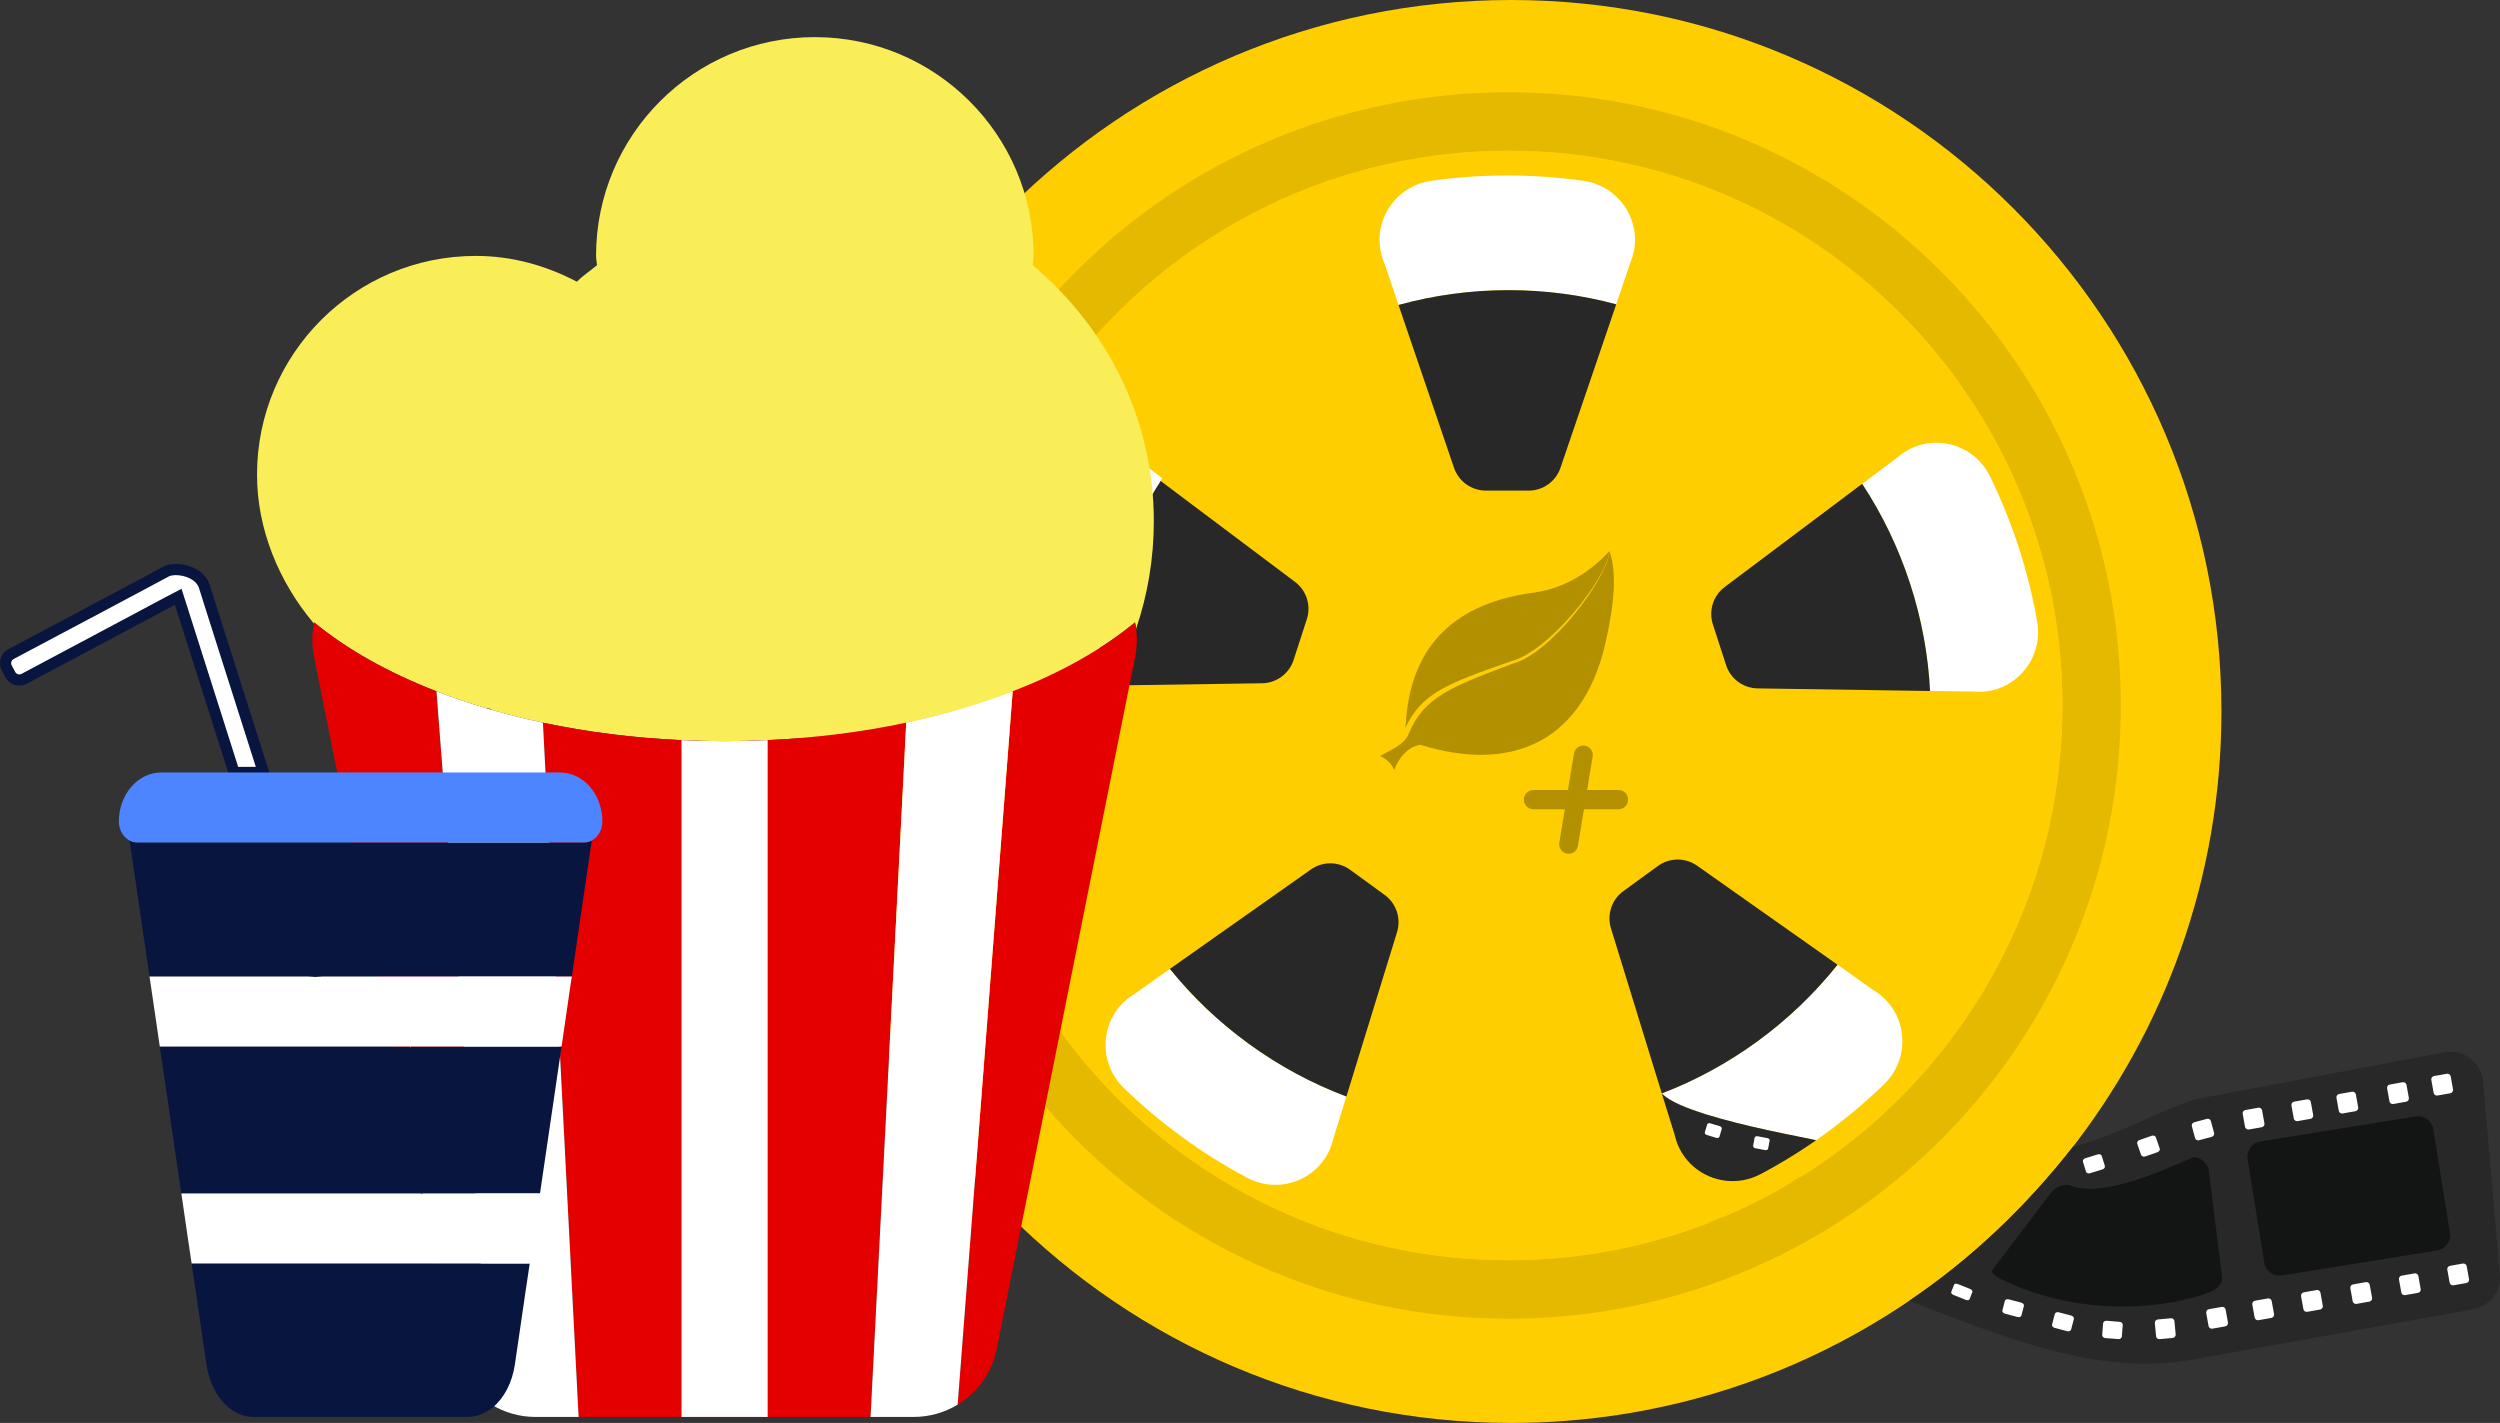 <?xml version="1.0" encoding="UTF-8" standalone="no"?>
<!-- Created with Inkscape (http://www.inkscape.org/) -->

<svg
   xmlns:dc="http://purl.org/dc/elements/1.1/"
   xmlns:cc="http://creativecommons.org/ns#"
   xmlns:rdf="http://www.w3.org/1999/02/22-rdf-syntax-ns#"
   xmlns:svg="http://www.w3.org/2000/svg"
   xmlns="http://www.w3.org/2000/svg"
   version="1.1"
   width="669.883"
   height="381.281"
   id="svg2"
   xml:space="preserve"><rect width="100%" height="100%" fill="#333333" stroke="none"/><defs
     id="defs6" /><path
     d="m 537.967,190.641 c 0,31.441 -10.865,60.329 -29.052,83.125 -9.672,12.125 -21.402,22.527 -34.689,30.646 6.269,1.37 11.509,2.343 13.099,2.717 -2.749,1.909 -2.939,7.1 -5.781,8.798 l -21.891,11.038 c -14.947,5.822 -37.741,-3.05 -54.747,-3.05 -17.941,0 -35.064,-3.561 -50.678,-10.016 -21.567,-8.891 -40.292,-23.311 -54.398,-41.492 -17.543,-22.574 -27.988,-50.945 -27.988,-81.766 0,-2.331 0.059,-4.662 0.188,-6.959 1.216,-23.756 8.643,-45.862 20.69,-64.734 17.73,-27.786 45.484,-48.556 78.15,-57.177 10.866,-2.87 22.269,-4.405 34.035,-4.405 11.498,0 22.655,1.464 33.286,4.205 33.531,8.645 61.94,30.06 79.752,58.749 11.836,19.024 19.006,41.246 19.906,65.074 0.083,1.734 0.117,3.49 0.117,5.247 M 404.905,0 C 299.783,0 214.568,85.351 214.568,190.641 c 0,105.289 85.215,190.64 190.336,190.64 39.053,0 75.368,-11.784 105.578,-31.991 16.677,-11.152 31.485,-24.87 43.883,-40.602 25.59,-32.46 40.876,-73.461 40.876,-118.046 C 595.241,85.351 510.026,0 404.905,0"
     id="path6055"
     style="fill:#ffce00;fill-opacity:1;fill-rule:nonzero;stroke:none" /><path
     d="m 486.751,312.586 c -6.561,4.416 -13.498,8.318 -20.749,11.644 -18.806,8.634 -39.73,13.449 -61.776,13.449 -81.964,0 -148.407,-66.537 -148.407,-148.644 0,-82.084 66.444,-148.645 148.407,-148.645 81.953,0 148.406,66.561 148.406,148.645 0,51.507 -26.151,96.89 -65.881,123.551 m -82.525,-287.87 c -90.608,0 -164.056,73.566 -164.056,164.319 0,90.751 73.449,164.318 164.056,164.318 27.836,0 54.057,-6.946 77.016,-19.2 10.655,-5.681 20.608,-12.511 29.707,-20.325 35.099,-30.129 57.333,-74.855 57.333,-124.793 0,-90.753 -73.45,-164.319 -164.056,-164.319"
     id="path6059"
     style="fill:#e5b900;fill-opacity:1;fill-rule:nonzero;stroke:none" /><path
     d="m 552.637,189.034 c 0,35.068 -12.118,67.288 -32.404,92.713 -10.788,13.524 -23.871,25.126 -38.69,34.181 -11.983,6.99 -15.541,8.301 -21.89,11.039 -0.548,0.222 -1.108,0.445 -1.669,0.666 -16.672,6.494 -34.79,10.048 -53.758,10.048 -20.011,0 -39.108,-3.972 -56.523,-11.172 -24.055,-9.917 -44.94,-26 -60.672,-46.279 -19.566,-25.178 -31.216,-56.821 -31.216,-91.198 0,-2.6 0.066,-5.2 0.209,-7.761 1.357,-26.496 9.639,-51.153 23.077,-72.201 19.775,-30.991 50.73,-54.157 87.164,-63.773 12.12,-3.201 24.837,-4.913 37.961,-4.913 12.824,0 25.268,1.633 37.126,4.69 37.399,9.642 69.085,33.527 88.952,65.525 13.202,21.218 21.199,46.004 22.202,72.58 0.092,1.934 0.131,3.893 0.131,5.853"
     id="path6063"
     style="fill:#ffce00;fill-opacity:1;fill-rule:nonzero;stroke:none" /><g
     transform="matrix(1.25,0,0,-1.25,431.258,147.674)"
     id="g6065"><path
       d="m 0,0 c -0.321,-5.765 -12.483,-21.816 -20.559,-24.06 -13.398,-5.031 -19.125,-7.205 -22.421,-14.945 -0.675,-2.371 -4.203,-3.728 -6.192,-4.945 1.338,-0.517 2.408,-1.548 3.044,-2.963 0.722,2.159 2.839,5.161 5.688,5.377 l 0,0 c 18.691,-5.798 33.553,0.079 39.019,19.561 C 1.158,-11.841 1.632,-4.516 0,0"
       id="path6067"
       style="fill:#b29000;fill-opacity:1;fill-rule:nonzero;stroke:none" /></g><g
     transform="matrix(1.25,0,0,-1.25,409.696,158.97)"
     id="g6069"><path
       d="M 0,0 C 6.576,0.712 12.326,3.725 17.249,9.037 16.805,3.28 4.304,-12.497 -3.819,-14.561 c -13.502,-4.732 -19.274,-6.778 -22.735,-14.444 0.083,0.268 0.129,0.55 0.132,0.848 C -25.52,-11.955 -16.712,-2.569 0,0"
       id="path6071"
       style="fill:#b29000;fill-opacity:1;fill-rule:nonzero;stroke:none" /></g><g
     transform="matrix(1.25,0,0,-1.25,410.89,214.266)"
     id="g6073"><path
       d="M 0,0 18.232,0"
       id="path6075"
       style="fill:none;stroke:#b29000;stroke-width:4.12;stroke-linecap:round;stroke-linejoin:bevel;stroke-miterlimit:4;stroke-opacity:1;stroke-dasharray:none" /></g><g
     transform="matrix(1.25,0,0,-1.25,424.254,202.299)"
     id="g6077"><path
       d="M 0,0 -3.151,-19.147"
       id="path6079"
       style="fill:none;stroke:#b29000;stroke-width:4.058;stroke-linecap:round;stroke-linejoin:bevel;stroke-miterlimit:4;stroke-opacity:1;stroke-dasharray:none" /></g><g
     transform="matrix(1.25,0,0,-1.25,436.765,70.615)"
     id="g6081"><path
       d="m 0,0 -2.957,-8.744 c -7.354,1.987 -15.092,3.037 -23.073,3.037 -8.168,0 -16.075,-1.106 -23.588,-3.177 L -52.621,0 c -3.388,7.759 1.609,16.55 10.002,17.731 5.324,0.759 10.778,1.143 16.308,1.143 5.539,0 10.994,-0.384 16.318,-1.143 C -1.6,16.55 3.396,7.759 0,0"
       id="path6083"
       style="fill:#ffffff;fill-opacity:1;fill-rule:nonzero;stroke:none" /></g><g
     transform="matrix(1.25,0,0,-1.25,433.069,81.545)"
     id="g6085"><path
       d="M 0,0 -0.271,-0.806 -11.948,-35.04 c -0.992,-2.924 -3.733,-4.892 -6.821,-4.892 l -9.179,0 c -3.078,0 -5.82,1.968 -6.821,4.892 l -11.668,34.234 -0.224,0.665 c 7.513,2.072 15.419,3.177 23.588,3.177 C -15.092,3.036 -7.354,1.987 0,0"
       id="path6087"
       style="fill:#282828;fill-opacity:1;fill-rule:nonzero;stroke:none" /></g><g
     transform="matrix(1.25,0,0,-1.25,310.02,128.149)"
     id="g6093"><path
       d="M 0,0 0.681,-0.507 29.58,-22.21 c 2.47,-1.848 3.491,-5.067 2.537,-8.009 l -2.836,-8.743 c -0.952,-2.933 -3.667,-4.936 -6.753,-4.986 l -36.113,-0.535 -0.701,-0.009 c 0.356,7.797 1.749,15.67 4.273,23.451 C -7.547,-13.438 -4.159,-6.391 0,0"
       id="path6095"
       style="fill:#282828;fill-opacity:1;fill-rule:nonzero;stroke:none" /></g><g
     transform="matrix(1.25,0,0,-1.25,304.074,266.285)"
     id="g6097"><path
       d="m 0,0 7.523,5.333 c 4.784,-5.937 10.428,-11.342 16.885,-16.04 6.608,-4.809 13.654,-8.569 20.947,-11.317 l -2.783,-8.956 c -1.814,-8.271 -11.015,-12.441 -18.498,-8.456 -4.752,2.52 -9.391,5.421 -13.864,8.677 -4.482,3.261 -8.669,6.783 -12.531,10.531 C -8.418,-14.331 -7.301,-4.278 0,0"
       id="path6099"
       style="fill:#ffffff;fill-opacity:1;fill-rule:nonzero;stroke:none" /></g><g
     transform="matrix(1.25,0,0,-1.25,313.478,259.619)"
     id="g6101"><path
       d="M 0,0 0.692,0.492 30.23,21.314 c 2.518,1.782 5.89,1.76 8.389,-0.058 l 7.425,-5.404 c 2.491,-1.812 3.554,-5.018 2.648,-7.973 L 38.041,-26.686 37.832,-27.357 C 30.538,-24.609 23.493,-20.849 16.885,-16.04 10.428,-11.342 4.784,-5.937 0,0"
       id="path6103"
       style="fill:#282828;fill-opacity:1;fill-rule:nonzero;stroke:none" /></g><g
     transform="matrix(1.25,0,0,-1.25,528.681,185.292)"
     id="g6105"><path
       d="m 0,0 -9.216,0.115 c -0.386,7.619 -1.781,15.314 -4.247,22.917 -2.524,7.781 -6.017,14.971 -10.306,21.488 l 7.508,5.606 C -9.94,55.75 -0.049,53.707 3.666,46.077 6.032,41.241 8.083,36.163 9.791,30.896 11.503,25.619 12.824,20.304 13.748,14.998 15.221,6.638 8.417,-0.837 0,0"
       id="path6107"
       style="fill:#ffffff;fill-opacity:1;fill-rule:nonzero;stroke:none" /></g><g
     transform="matrix(1.25,0,0,-1.25,517.161,185.148)"
     id="g6109"><path
       d="m 0,0 -0.849,0.009 -36.115,0.545 c -3.083,0.041 -5.799,2.044 -6.753,4.985 l -2.836,8.744 c -0.952,2.932 0.07,6.152 2.537,8.009 l 28.901,21.693 0.563,0.42 C -10.264,37.888 -6.771,30.698 -4.247,22.917 -1.781,15.315 -0.386,7.619 0,0"
       id="path6111"
       style="fill:#282828;fill-opacity:1;fill-rule:nonzero;stroke:none" /></g><g
     transform="matrix(1.25,0,0,-1.25,504.809,290.563)"
     id="g6113"><path
       d="m 0,0 c -3.855,-3.749 -8.047,-7.273 -12.519,-10.533 -0.665,-0.488 -1.338,-0.966 -2.012,-1.434 -1.272,0.299 -5.464,1.077 -10.479,2.174 -8.421,1.846 -19.162,4.611 -22.381,7.619 -0.084,0.084 -0.159,0.159 -0.234,0.234 7.12,2.727 13.997,6.429 20.453,11.134 6.606,4.807 12.351,10.355 17.217,16.456 l 7.644,-5.417 C 0.009,18.874 1.703,16.925 2.741,14.723 4.968,9.981 4.164,4.02 0,0"
       id="path6115"
       style="fill:#ffffff;fill-opacity:1;fill-rule:nonzero;stroke:none" /></g><g
     transform="matrix(1.25,0,0,-1.25,445.284,292.983)"
     id="g6117"><path
       d="m 0,0 -0.254,0.812 -10.643,34.571 c -0.913,2.949 0.15,6.155 2.648,7.973 l 7.425,5.403 c 2.491,1.813 5.864,1.835 8.389,0.059 L 37.095,27.99 37.667,27.584 C 32.804,21.485 27.057,15.936 20.449,11.127 13.992,6.429 7.116,2.722 0,0"
       id="path6119"
       style="fill:#282828;fill-opacity:1;fill-rule:nonzero;stroke:none" /></g><g
     transform="matrix(1.25,0,0,-1.25,473.547,302.805)"
     id="g6121"><path
       d="m 0,0 c -8.421,1.846 -19.162,4.611 -22.381,7.619 -0.084,0.085 -0.159,0.16 -0.234,0.235 l 2.742,-8.81 c 0.626,-2.867 2.142,-5.248 4.173,-6.963 3.808,-3.223 9.431,-4.104 14.315,-1.499 0.141,0.075 0.272,0.15 0.412,0.215 1.59,0.853 3.172,1.762 4.744,2.69 2.273,1.359 4.509,2.812 6.708,4.339 C 9.207,-1.874 5.015,-1.096 0,0"
       id="path6123"
       style="fill:#282828;fill-opacity:1;fill-rule:nonzero;stroke:none" /></g><g
     transform="matrix(1.25,0,0,-1.25,665.434,290.636)"
     id="g6125"><path
       d="m 0,0 3.559,-41.22 c 0,-3.419 -2.446,-6.346 -5.806,-6.949 l -59.69,-10.701 c -20.65,-3.88 -41.093,4.908 -61.163,12.527 13.343,8.922 25.174,20.402 35.092,32.987 10.33,2.812 18.148,7.645 26.241,10.232 L -8.29,6.949 C -3.969,7.724 0,4.397 0,0"
       id="path6127"
       style="fill:#282828;fill-opacity:1;fill-rule:nonzero;stroke:none" /></g><g
     transform="matrix(1.25,0,0,-1.25,653.135,293.55)"
     id="g6129"><path
       d="M 0,0 2.756,0.489 C 3.143,0.558 3.401,0.925 3.332,1.31 L 2.833,4.091 C 2.764,4.476 2.395,4.732 2.008,4.664 L -0.748,4.174 C -1.135,4.106 -1.393,3.738 -1.324,3.353 l 0.499,-2.78 C -0.756,0.188 -0.387,-0.069 0,0"
       id="path6131"
       style="fill:#ffffff;fill-opacity:1;fill-rule:nonzero;stroke:none" /></g><g
     transform="matrix(1.25,0,0,-1.25,641.293,295.82)"
     id="g6133"><path
       d="M 0,0 2.756,0.489 C 3.143,0.558 3.401,0.925 3.332,1.31 L 2.833,4.091 C 2.764,4.476 2.395,4.732 2.008,4.664 L -0.749,4.174 C -1.135,4.106 -1.393,3.738 -1.324,3.353 l 0.499,-2.78 C -0.756,0.188 -0.387,-0.069 0,0"
       id="path6135"
       style="fill:#ffffff;fill-opacity:1;fill-rule:nonzero;stroke:none" /></g><g
     transform="matrix(1.25,0,0,-1.25,627.717,298.358)"
     id="g6137"><path
       d="M 0,0 2.756,0.489 C 3.143,0.558 3.401,0.925 3.332,1.31 L 2.833,4.091 C 2.764,4.476 2.395,4.732 2.008,4.664 L -0.749,4.174 C -1.135,4.106 -1.393,3.738 -1.324,3.353 l 0.499,-2.78 C -0.756,0.188 -0.387,-0.069 0,0"
       id="path6139"
       style="fill:#ffffff;fill-opacity:1;fill-rule:nonzero;stroke:none" /></g><g
     transform="matrix(1.25,0,0,-1.25,615.656,300.408)"
     id="g6141"><path
       d="M 0,0 2.756,0.489 C 3.143,0.558 3.401,0.925 3.332,1.31 L 2.833,4.091 C 2.764,4.476 2.395,4.732 2.008,4.664 L -0.748,4.174 C -1.135,4.106 -1.393,3.738 -1.324,3.353 l 0.499,-2.78 C -0.756,0.188 -0.387,-0.069 0,0"
       id="path6143"
       style="fill:#ffffff;fill-opacity:1;fill-rule:nonzero;stroke:none" /></g><g
     transform="matrix(1.25,0,0,-1.25,602.596,302.653)"
     id="g6145"><path
       d="M 0,0 2.756,0.489 C 3.143,0.558 3.401,0.925 3.332,1.31 L 2.833,4.091 C 2.764,4.476 2.395,4.732 2.008,4.664 L -0.749,4.174 C -1.135,4.106 -1.393,3.738 -1.324,3.353 l 0.498,-2.78 C -0.756,0.188 -0.387,-0.069 0,0"
       id="path6147"
       style="fill:#ffffff;fill-opacity:1;fill-rule:nonzero;stroke:none" /></g><g
     transform="matrix(1.25,0,0,-1.25,589.255,305.527)"
     id="g6149"><path
       d="M 0,0 2.703,0.728 C 3.083,0.83 3.312,1.201 3.216,1.555 L 2.522,4.118 C 2.426,4.473 2.04,4.678 1.661,4.576 L -1.043,3.847 C -1.422,3.745 -1.652,3.375 -1.556,3.02 L -0.861,0.457 C -0.765,0.103 -0.379,-0.102 0,0"
       id="path6151"
       style="fill:#ffffff;fill-opacity:1;fill-rule:nonzero;stroke:none" /></g><g
     transform="matrix(1.25,0,0,-1.25,574.804,309.876)"
     id="g6153"><path
       d="M 0,0 2.646,0.915 C 3.017,1.044 3.227,1.411 3.114,1.736 L 2.298,4.084 C 2.185,4.409 1.793,4.568 1.421,4.44 L -1.225,3.524 C -1.596,3.396 -1.806,3.028 -1.693,2.703 L -0.877,0.356 C -0.764,0.031 -0.371,-0.128 0,0"
       id="path6155"
       style="fill:#ffffff;fill-opacity:1;fill-rule:nonzero;stroke:none" /></g><g
     transform="matrix(1.25,0,0,-1.25,560.015,314.374)"
     id="g6157"><path
       d="M 0,0 2.676,0.824 C 3.051,0.94 3.281,1.274 3.189,1.571 L 2.525,3.716 C 2.433,4.012 2.054,4.159 1.678,4.044 L -0.997,3.219 C -1.373,3.104 -1.603,2.769 -1.511,2.472 L -0.846,0.328 C -0.755,0.031 -0.375,-0.116 0,0"
       id="path6159"
       style="fill:#ffffff;fill-opacity:1;fill-rule:nonzero;stroke:none" /></g><g
     transform="matrix(1.25,0,0,-1.25,470.334,307.666)"
     id="g6161"><path
       d="m 0,0 2.13,-0.405 c 0.299,-0.057 0.577,0.089 0.621,0.326 L 3.071,1.63 C 3.115,1.866 2.908,2.104 2.609,2.161 L 0.48,2.566 C 0.181,2.622 -0.097,2.477 -0.142,2.24 L -0.461,0.531 C -0.505,0.295 -0.299,0.057 0,0"
       id="path6163"
       style="fill:#ffffff;fill-opacity:1;fill-rule:nonzero;stroke:none" /></g><g
     transform="matrix(1.25,0,0,-1.25,457.32,304.117)"
     id="g6165"><path
       d="m 0,0 2.076,-0.626 c 0.291,-0.087 0.583,0.028 0.652,0.259 L 3.224,1.299 C 3.292,1.53 3.112,1.788 2.821,1.876 L 0.745,2.501 C 0.453,2.589 0.162,2.473 0.093,2.243 L -0.403,0.577 C -0.472,0.346 -0.291,0.088 0,0"
       id="path6167"
       style="fill:#ffffff;fill-opacity:1;fill-rule:nonzero;stroke:none" /></g><g
     transform="matrix(1.25,0,0,-1.25,657.418,344.401)"
     id="g6169"><path
       d="M 0,0 2.756,0.489 C 3.143,0.558 3.401,0.925 3.332,1.31 L 2.833,4.091 C 2.764,4.476 2.395,4.732 2.008,4.664 L -0.749,4.174 C -1.135,4.106 -1.393,3.738 -1.324,3.353 l 0.499,-2.78 C -0.756,0.188 -0.387,-0.069 0,0"
       id="path6171"
       style="fill:#ffffff;fill-opacity:1;fill-rule:nonzero;stroke:none" /></g><g
     transform="matrix(1.25,0,0,-1.25,644.469,347.036)"
     id="g6173"><path
       d="M 0,0 2.756,0.489 C 3.143,0.558 3.401,0.925 3.332,1.31 L 2.833,4.091 C 2.764,4.476 2.395,4.732 2.008,4.664 L -0.749,4.174 C -1.135,4.106 -1.393,3.738 -1.324,3.353 l 0.498,-2.78 C -0.756,0.188 -0.387,-0.069 0,0"
       id="path6175"
       style="fill:#ffffff;fill-opacity:1;fill-rule:nonzero;stroke:none" /></g><g
     transform="matrix(1.25,0,0,-1.25,631.438,349.38)"
     id="g6177"><path
       d="M 0,0 2.756,0.489 C 3.143,0.558 3.401,0.925 3.332,1.31 L 2.833,4.091 C 2.764,4.476 2.395,4.732 2.008,4.664 L -0.748,4.174 C -1.135,4.106 -1.393,3.738 -1.324,3.353 l 0.499,-2.78 C -0.756,0.188 -0.387,-0.069 0,0"
       id="path6179"
       style="fill:#ffffff;fill-opacity:1;fill-rule:nonzero;stroke:none" /></g><g
     transform="matrix(1.25,0,0,-1.25,618.234,351.503)"
     id="g6181"><path
       d="M 0,0 2.756,0.489 C 3.143,0.558 3.401,0.925 3.332,1.31 L 2.833,4.091 C 2.764,4.476 2.395,4.732 2.008,4.664 L -0.749,4.174 C -1.135,4.106 -1.393,3.738 -1.324,3.353 l 0.499,-2.78 C -0.756,0.188 -0.387,-0.069 0,0"
       id="path6183"
       style="fill:#ffffff;fill-opacity:1;fill-rule:nonzero;stroke:none" /></g><g
     transform="matrix(1.25,0,0,-1.25,605.173,353.748)"
     id="g6185"><path
       d="M 0,0 2.756,0.489 C 3.143,0.558 3.401,0.925 3.332,1.31 L 2.833,4.091 C 2.764,4.476 2.395,4.732 2.008,4.664 L -0.749,4.174 C -1.135,4.106 -1.393,3.738 -1.324,3.353 l 0.499,-2.78 C -0.756,0.188 -0.387,-0.069 0,0"
       id="path6187"
       style="fill:#ffffff;fill-opacity:1;fill-rule:nonzero;stroke:none" /></g><g
     transform="matrix(1.25,0,0,-1.25,592.82,356.018)"
     id="g6189"><path
       d="M 0,0 2.756,0.489 C 3.143,0.558 3.401,0.925 3.332,1.31 L 2.833,4.091 C 2.764,4.476 2.395,4.732 2.008,4.664 L -0.748,4.174 C -1.135,4.106 -1.393,3.738 -1.324,3.353 l 0.499,-2.78 C -0.756,0.188 -0.387,-0.069 0,0"
       id="path6191"
       style="fill:#ffffff;fill-opacity:1;fill-rule:nonzero;stroke:none" /></g><g
     transform="matrix(1.25,0,0,-1.25,578.69,358.829)"
     id="g6193"><path
       d="m 0,0 2.788,0.254 c 0.391,0.036 0.679,0.38 0.643,0.77 L 3.168,3.836 C 3.132,4.226 2.785,4.513 2.394,4.477 L -0.394,4.223 C -0.785,4.187 -1.073,3.843 -1.036,3.453 L -0.774,0.64 C -0.738,0.251 -0.391,-0.036 0,0"
       id="path6195"
       style="fill:#ffffff;fill-opacity:1;fill-rule:nonzero;stroke:none" /></g><g
     transform="matrix(1.25,0,0,-1.25,564.121,358.535)"
     id="g6197"><path
       d="m 0,0 2.79,-0.223 c 0.392,-0.031 0.731,0.22 0.757,0.562 L 3.738,2.805 C 3.764,3.146 3.468,3.448 3.076,3.479 L 0.286,3.702 C -0.106,3.733 -0.445,3.482 -0.471,3.14 L -0.661,0.675 C -0.688,0.333 -0.392,0.031 0,0"
       id="path6199"
       style="fill:#ffffff;fill-opacity:1;fill-rule:nonzero;stroke:none" /></g><g
     transform="matrix(1.25,0,0,-1.25,550.54,355.81)"
     id="g6201"><path
       d="m 0,0 2.707,-0.714 c 0.38,-0.1 0.753,0.069 0.833,0.377 l 0.581,2.229 c 0.08,0.309 -0.163,0.64 -0.543,0.74 L 0.871,3.346 C 0.491,3.447 0.118,3.278 0.038,2.969 L -0.543,0.74 C -0.623,0.432 -0.38,0.1 0,0"
       id="path6203"
       style="fill:#ffffff;fill-opacity:1;fill-rule:nonzero;stroke:none" /></g><g
     transform="matrix(1.25,0,0,-1.25,537.236,352.003)"
     id="g6205"><path
       d="m 0,0 2.707,-0.714 c 0.38,-0.1 0.748,0.048 0.821,0.332 L 4.061,1.664 C 4.135,1.948 3.886,2.259 3.506,2.359 L 0.799,3.072 C 0.42,3.173 0.052,3.024 -0.022,2.741 L -0.555,0.694 C -0.628,0.411 -0.38,0.1 0,0"
       id="path6207"
       style="fill:#ffffff;fill-opacity:1;fill-rule:nonzero;stroke:none" /></g><g
     transform="matrix(1.25,0,0,-1.25,523.472,347.002)"
     id="g6209"><path
       d="m 0,0 2.6,-1.038 c 0.365,-0.146 0.73,-0.089 0.815,0.127 L 4.031,0.648 C 4.117,0.864 3.89,1.157 3.525,1.303 l -2.6,1.038 C 0.56,2.487 0.195,2.43 0.11,2.214 L -0.506,0.655 C -0.592,0.439 -0.365,0.146 0,0"
       id="path6211"
       style="fill:#ffffff;fill-opacity:1;fill-rule:nonzero;stroke:none" /></g><g
     transform="matrix(1.25,0,0,-1.25,611.439,341.764)"
     id="g6213"><path
       d="m 0,0 33.297,5.369 c 1.795,0.29 3.016,1.979 2.728,3.775 l -3.572,22.22 c -0.289,1.796 -1.98,3.018 -3.776,2.729 L -4.62,28.723 C -6.416,28.434 -7.636,26.744 -7.348,24.949 L -3.776,2.729 C -3.487,0.932 -1.797,-0.29 0,0"
       id="path6215"
       style="fill:#131414;fill-opacity:1;fill-rule:nonzero;stroke:none" /></g><g
     transform="matrix(1.25,0,0,-1.25,538.134,343.676)"
     id="g6217"><path
       d="m 0,0 c 17.338,-7.778 34.981,-5.217 43.125,-2.07 1.588,0.614 2.886,1.756 2.674,3.447 L 42.953,24.12 c -0.212,1.691 -2.443,3.115 -3.442,2.678 -8.657,-3.785 -19.778,-8.516 -26.292,-5.967 -1.015,0.397 -2.811,-0.08 -4.051,-1.54 L -3.441,2.679 C -3.745,1.706 -1.553,0.697 0,0"
       id="path6219"
       style="fill:#131414;fill-opacity:1;fill-rule:nonzero;stroke:none" /></g><path
     d="m 300.774,121.301 9.253,6.893 c -5.203,7.975 -9.44,16.769 -12.523,26.257 -3.155,9.71 -4.894,19.538 -5.334,29.269 l -11.721,0.138 c -10.533,1.031 -19.053,-8.306 -17.215,-18.74 1.154,-6.622 2.804,-13.255 4.94,-19.829 2.14,-6.585 4.703,-12.922 7.662,-18.958 4.646,-9.522 17.027,-12.065 24.939,-5.031"
     id="path6083-6"
     style="fill:#ffffff;fill-opacity:1;fill-rule:nonzero;stroke:none" /><g
     transform="matrix(1.25,0,0,-1.25,-663.441,1055.799)"
     id="g8819"><g
       transform="translate(772.531,747.64)"
       id="g6089"><path
         d="M 0,0 7.389,-5.519 C 3.23,-11.91 -0.158,-18.957 -2.624,-26.559 -5.148,-34.34 -6.542,-42.213 -6.897,-50.01 l -9.364,-0.116 c -8.414,-0.829 -15.218,6.647 -13.745,15.007 0.924,5.306 2.245,10.621 3.954,15.888 1.711,5.277 3.762,10.354 6.128,15.191 C -16.209,3.59 -6.318,5.633 0,0"
         id="path6091"
         style="fill:#ffffff;fill-opacity:1;fill-rule:nonzero;stroke:none" /></g><g
       transform="translate(778.09,732.928)"
       id="g6221"><path
         d="m 0,0 c 0,-8.072 -1.339,-15.839 -3.805,-23.089 -0.055,0.462 -0.129,0.923 -0.231,1.376 -6.955,-5.735 -15.858,-10.75 -26.22,-14.768 -7.001,-2.715 -14.657,-4.987 -22.821,-6.723 -9.31,-1.977 -19.285,-3.27 -29.702,-3.74 -3.039,-0.148 -6.123,-0.222 -9.236,-0.222 -3.112,0 -6.197,0.074 -9.236,0.222 -10.417,0.47 -20.392,1.763 -29.702,3.74 -3.731,0.794 -7.351,1.699 -10.851,2.706 l -0.01,0.009 c -0.415,0.268 -0.905,0.434 -1.496,0.434 l -0.009,0 c -3.63,1.081 -7.112,2.281 -10.455,3.574 -10.362,4.018 -19.265,9.033 -26.22,14.768 -0.018,-0.083 -0.028,-0.157 -0.046,-0.24 -7.518,8.903 -12.2,20.217 -12.2,31.9 0,25.906 21.002,46.908 46.908,46.908 7.859,0 15.146,-2.115 21.648,-5.523 1.321,1.302 2.891,2.337 4.313,3.528 -0.028,0.674 -0.194,1.312 -0.194,1.995 0,25.906 20.993,46.899 46.899,46.899 25.906,0 46.908,-20.993 46.908,-46.899 0,-0.683 -0.176,-1.321 -0.204,-1.995 C -10.215,41.625 0,22.101 0,0"
         id="path6223"
         style="fill:#f9ed58;fill-opacity:1;fill-rule:nonzero;stroke:none" /></g><g
       transform="translate(636.11,543.542)"
       id="g6225"><path
         d="m 0,0 c -4.221,2.567 -7.342,6.825 -8.368,11.951 l -29.674,148.398 c -0.489,2.43 -0.462,4.83 -0.018,7.084 0.018,0.083 0.028,0.157 0.046,0.24 6.954,-5.735 15.858,-10.75 26.22,-14.768 l 0.175,-2.309 L 0,0 z"
         id="path6227"
         style="fill:#e50000;fill-opacity:1;fill-rule:nonzero;stroke:none" /></g><g
       transform="translate(725.012,689.724)"
       id="g6229"><path
         d="m 0,0 -1.367,-26.672 -6.28,-122.152 -62.581,0 -7.121,138.655 L -77.875,0 c 9.309,-1.977 19.284,-3.269 29.702,-3.74 3.038,-0.148 6.123,-0.222 9.235,-0.222 3.113,0 6.197,0.074 9.236,0.222 C -19.284,-3.269 -9.31,-1.977 0,0"
         id="path6231"
         style="fill:#e50000;fill-opacity:1;fill-rule:nonzero;stroke:none" /></g><g
       transform="translate(774.091,703.892)"
       id="g6233"><path
         d="m 0,0 -29.683,-148.398 c -1.026,-5.126 -4.147,-9.384 -8.368,-11.951 l 9.993,129.53 1.801,23.375 C -15.895,-3.426 -6.991,1.589 -0.037,7.324 0.065,6.871 0.139,6.409 0.194,5.948 0.453,4.027 0.407,2.023 0,0"
         id="path6235"
         style="fill:#e50000;fill-opacity:1;fill-rule:nonzero;stroke:none" /></g><path
       d="m 695.31,685.984 0,-145.083 -18.471,0 0,145.083 c 3.038,-0.148 6.123,-0.222 9.235,-0.222 3.113,0 6.197,0.074 9.236,0.222"
       id="path6239"
       style="fill:#ffffff;fill-opacity:1;fill-rule:nonzero;stroke:none" /><g
       transform="translate(654.784,540.901)"
       id="g6241"><path
         d="m 0,0 -9.236,0 c -3.435,0 -6.677,0.961 -9.438,2.642 l -11.619,150.596 -0.175,2.309 c 3.343,-1.293 6.825,-2.493 10.454,-3.574 l 0.009,0 c 0.499,-0.148 0.998,-0.296 1.497,-0.434 l 0.009,-0.009 c 3.5,-1.007 7.121,-1.912 10.852,-2.706 L -7.121,138.655 0,0 z"
         id="path6243"
         style="fill:#ffffff;fill-opacity:1;fill-rule:nonzero;stroke:none" /></g><g
       transform="translate(747.833,696.448)"
       id="g6245"><path
         d="m 0,0 -1.801,-23.375 -9.993,-129.53 c -2.771,-1.681 -6.003,-2.642 -9.439,-2.642 l -9.235,0 6.28,122.151 1.367,26.673 C -14.657,-4.987 -7.001,-2.715 0,0"
         id="path6247"
         style="fill:#ffffff;fill-opacity:1;fill-rule:nonzero;stroke:none" /></g></g><g
     transform="matrix(-1.25,0,0,-1.25,847.602,795.46)"
     id="g8920"><path
       d="m 640.405,514.279 c -2.27,0.014 -5.175,-1.065 -6.075,-3.45 l -1.3,-4.125 -1.975,-6.225 -9.45,-29.7 6.3,0 9.475,29.8 1.95,6.125 0.55,1.725 3.275,-1.725 7.925,-4.225 21.825,-11.625 c 1.08,-0.57 2.405,-0.17 2.975,0.9 l 0.75,1.425 c 0.57,1.07 0.18,2.405 -0.9,2.975 l -21.7,11.525 -6.85,3.65 -4.8,2.575 c -0.52,0.24 -1.218,0.37 -1.975,0.375 z"
       id="path5659"
       style="fill:#ffffff;fill-opacity:1;fill-rule:nonzero;stroke:#08163f;stroke-width:2.4;stroke-miterlimit:4;stroke-opacity:1;stroke-dasharray:none" /><path
       d="m 564.53,365.529 0.9,-6.05 2.275,-15.575 c 0.58,-3.96 2.335,-7.235 4.725,-9.225 1.18,-0.97 2.515,-1.63 3.925,-1.9 0.47,-0.09 0.96,-0.15 1.45,-0.15 l 45.95,0 c 1.95,0 3.78,0.75 5.35,2.05 2.39,1.99 4.145,5.265 4.725,9.225 l 0.55,3.775 2.625,17.85 -32.3,0 -7.975,0 -10.15,0 -20.85,0 -1.2,0 z"
       id="path5867"
       style="fill:#08163f;fill-opacity:1;fill-rule:nonzero;stroke:none" /><g
       transform="translate(570.067,449.977)"
       id="g5981"><path
         d="m 214.25,717.469 5.344,36.438 16.719,0 14.312,0 13.75,0 5.75,0 16.375,0 3.625,0 2.562,0 23.375,0 16.688,0 4.688,-32 0.656,-4.438 c -0.613,0.325 -1.306,0.5 -2.031,0.5 l -42.375,0 -23.281,0 -3.281,0 -14.094,0 -14.844,0 -2.688,0 -19.219,0 c -0.725,0 -1.419,-0.175 -2.031,-0.5 z"
         transform="matrix(0.8,0,0,-0.8,-190.238,580.177)"
         id="path5983"
         style="fill:#08163f;fill-opacity:1;fill-rule:nonzero;stroke:none" /></g><g
       transform="translate(567.737,404.617)"
       id="g5997"><path
         d="m 222.344,772.656 5.781,39.375 5.219,0 26.281,0 c 0.087,0.075 0.175,0.163 0.25,0.25 l 0,-0.25 15,0 28.219,0 21.125,0 0.875,-5.844 0.656,-4.469 1.906,-13.156 2.344,-15.906 -22.969,0 -17.156,0 -5.656,0 -1.469,0 -19.812,0 -0.031,0.219 c -0.05,-0.075 -0.125,-0.144 -0.188,-0.219 l -27.344,0 -6.375,0 -6.656,0 z m 89.562,4.312 c 1.657,1.404 3.342,2.766 5.062,4.094 -1.72,-1.327 -3.406,-2.691 -5.062,-4.094 z"
         transform="matrix(0.8,0,0,-0.8,-187.908,625.537)"
         id="path5999"
         style="fill:#08163f;fill-opacity:1;fill-rule:nonzero;stroke:none" /></g><g
       transform="translate(567.647,457.777)"
       id="g6001"><path
         d="m 222.75,699.219 c -3.138,0 -5.969,1.481 -8.031,3.844 -2.05,2.375 -3.312,5.656 -3.312,9.281 0,2.1 0.994,3.913 2.469,4.875 0.125,0.087 0.237,0.188 0.375,0.25 0.613,0.325 1.306,0.5 2.031,0.5 l 19.219,0 2.688,0 14.844,0 14.094,0 3.281,0 23.281,0 42.375,0 c 0.725,0 1.419,-0.175 2.031,-0.5 0.138,-0.062 0.281,-0.163 0.406,-0.25 0.388,-0.25 0.719,-0.544 1.031,-0.906 0.875,-1.012 1.438,-2.419 1.438,-3.969 0,-7.237 -5.088,-13.125 -11.375,-13.125 l -19.5,0 -7.875,0 -4.781,0 -28.844,0 -3.719,0 -16.781,0 -8.969,0 -8.062,0 -8.312,0 z"
         transform="matrix(0.8,0,0,-0.8,-187.818,572.377)"
         id="path6003"
         style="fill:#4d84ff;fill-opacity:1;fill-rule:nonzero;stroke:none" /></g><g
       transform="translate(566.497,380.537)"
       id="g6005"><path
         d="m 228.125,812.031 2.75,18.75 1.5,0 26.062,0 12.688,0 9.969,0 40.375,0 1.031,-6.938 1.719,-11.812 -21.125,0 -28.219,0 -15,0 0,0.25 c -0.075,-0.087 -0.163,-0.175 -0.25,-0.25 l -26.281,0 -5.219,0 z"
         transform="matrix(0.8,0,0,-0.8,-186.668,649.617)"
         id="path6007"
         style="fill:#ffffff;fill-opacity:1;fill-rule:nonzero;stroke:none" /></g><g
       transform="translate(563.027,412.037)"
       id="g6021"><path
         d="m 286.5,753.906 -16.375,0 -5.75,0 -13.75,0 -14.312,0 -16.719,0 0.25,1.562 2.5,17.188 6.656,0 6.375,0 27.344,0 c 0.062,0.075 0.138,0.144 0.188,0.219 l 0.031,-0.219 19.812,0 1.469,0 5.656,0 17.156,0 22.969,0 0.938,-6.438 1.812,-12.312 -16.688,0 -23.375,0 -2.562,0 c -2.407,0.12 -0.763,0.207 -3.625,0 z"
         transform="matrix(0.8,0,0,-0.8,-183.198,618.117)"
         id="path6023"
         style="fill:#ffffff;fill-opacity:1;fill-rule:nonzero;stroke:none" /></g><g
       transform="translate(540.157,489.717)"
       id="g6029"><path
         d="M 0,0 0,-0.62 C -0.01,-0.41 -0.02,-0.21 -0.02,0 L 0,0 z"
         id="path6031"
         style="fill:#ffffff;fill-opacity:1;fill-rule:nonzero;stroke:none" /></g></g><g
     transform="matrix(1.25,0,0,-1.25,-524.754,636.111)"
     id="g238" /><g
     transform="matrix(1.25,0,0,-1.25,-502.676,559.551)"
     id="g5475" /><g
     transform="matrix(1.25,0,0,-1.25,-183.795,348.444)"
     id="g5673" /><g
     transform="matrix(1.25,0,0,-1.25,-186.27,350.944)"
     id="g5681" /><g
     transform="matrix(1.25,0,0,-1.25,-186.657,353.569)"
     id="g5685" /><g
     transform="matrix(1.25,0,0,-1.25,-187.307,358.019)"
     id="g5693" /><g
     transform="matrix(1.25,0,0,-1.25,-191.995,390.007)"
     id="g5697" /><g
     transform="matrix(1.25,0,0,-1.25,-193.807,402.344)"
     id="g5701" /><g
     transform="matrix(1.25,0,0,-1.25,-194.757,408.757)"
     id="g5705" /><g
     transform="matrix(1.25,0,0,-1.25,-197.095,424.669)"
     id="g5709" /><g
     transform="matrix(1.25,0,0,-1.25,-199.02,437.832)"
     id="g5713" /><g
     transform="matrix(1.25,0,0,-1.25,-199.67,442.294)"
     id="g5717" /><g
     transform="matrix(1.25,0,0,-1.25,-200.532,448.132)"
     id="g5721" /><g
     transform="matrix(1.25,0,0,-1.25,-202.27,459.969)"
     id="g5725" /><g
     transform="matrix(1.25,0,0,-1.25,-203.282,466.882)"
     id="g5733" /><g
     transform="matrix(1.25,0,0,-1.25,-208.695,390.007)"
     id="g5741" /><g
     transform="matrix(1.25,0,0,-1.25,-217.72,408.757)"
     id="g5761" /><g
     transform="matrix(1.25,0,0,-1.25,-221.657,448.132)"
     id="g5769" /><g
     transform="matrix(1.25,0,0,-1.25,-227.307,335.332)"
     id="g5777" /><g
     transform="matrix(1.25,0,0,-1.25,-230.557,351.582)"
     id="g5781" /><g
     transform="matrix(1.25,0,0,-1.25,-231.057,354.082)"
     id="g5785" /><g
     transform="matrix(1.25,0,0,-1.25,-234.645,390.007)"
     id="g5797" /><g
     transform="matrix(1.25,0,0,-1.25,-234.645,390.007)"
     id="g5801" /><g
     transform="matrix(1.25,0,0,-1.25,-234.645,390.007)"
     id="g5805" /><g
     transform="matrix(1.25,0,0,-1.25,-237.457,386.119)"
     id="g5809" /><g
     transform="matrix(1.25,0,0,-1.25,-238.245,390.007)"
     id="g5813" /><g
     transform="matrix(1.25,0,0,-1.25,-240.545,408.757)"
     id="g5817" /><g
     transform="matrix(1.25,0,0,-1.25,-241.72,407.407)"
     id="g5825" /><g
     transform="matrix(1.25,0,0,-1.25,-241.995,408.757)"
     id="g5829" /><g
     transform="matrix(1.25,0,0,-1.25,-243.657,466.882)"
     id="g5841" /><g
     transform="matrix(1.25,0,0,-1.25,-245.782,427.719)"
     id="g5845" /><g
     transform="matrix(1.25,0,0,-1.25,-249.87,448.132)"
     id="g5849" /><g
     transform="matrix(1.25,0,0,-1.25,-252.245,460.019)"
     id="g5853" /><g
     transform="matrix(1.25,0,0,-1.25,-254.357,354.082)"
     id="g5869" /><g
     transform="matrix(1.25,0,0,-1.25,-254.632,390.007)"
     id="g5873" /><g
     transform="matrix(1.25,0,0,-1.25,-257.02,346.244)"
     id="g5877" /><g
     transform="matrix(1.25,0,0,-1.25,-256.17,335.332)"
     id="g5881" /><g
     transform="matrix(1.25,0,0,-1.25,-257.02,346.244)"
     id="g5885" /><g
     transform="matrix(1.25,0,0,-1.25,-257.432,351.582)"
     id="g5889" /><g
     transform="matrix(1.25,0,0,-1.25,-257.62,354.082)"
     id="g5893" /><g
     transform="matrix(1.25,0,0,-1.25,-259.732,381.482)"
     id="g5897" /><g
     transform="matrix(1.25,0,0,-1.25,-260.395,390.007)"
     id="g5905" /><g
     transform="matrix(1.25,0,0,-1.25,-261.832,408.757)"
     id="g5913" /><g
     transform="matrix(1.25,0,0,-1.25,-262.032,408.757)"
     id="g5917" /><g
     transform="matrix(1.25,0,0,-1.25,-262.032,408.757)"
     id="g5921" /><g
     transform="matrix(1.25,0,0,-1.25,-264.87,448.132)"
     id="g5929" /><g
     transform="matrix(1.25,0,0,-1.25,-265.145,448.132)"
     id="g5933" /><g
     transform="matrix(1.25,0,0,-1.25,-265.145,448.132)"
     id="g5937" /><g
     transform="matrix(1.25,0,0,-1.25,-271.732,354.082)"
     id="g5945" /><g
     transform="matrix(1.25,0,0,-1.25,-272.545,351.582)"
     id="g5949" /><g
     transform="matrix(1.25,0,0,-1.25,-274.132,390.007)"
     id="g5953" /><g
     transform="matrix(1.25,0,0,-1.25,-285.62,335.332)"
     id="g5969" /><g
     transform="matrix(1.25,0,0,-1.25,-286.457,351.582)"
     id="g5973" /><g
     transform="matrix(1.25,0,0,-1.25,-286.582,354.082)"
     id="g5977" /><g
     transform="matrix(1.25,0,0,-1.25,-288.432,390.007)"
     id="g5985" /><g
     transform="matrix(1.25,0,0,-1.25,-289.27,354.082)"
     id="g5989" /><g
     transform="matrix(1.25,0,0,-1.25,-289.395,408.757)"
     id="g5993" /></svg>